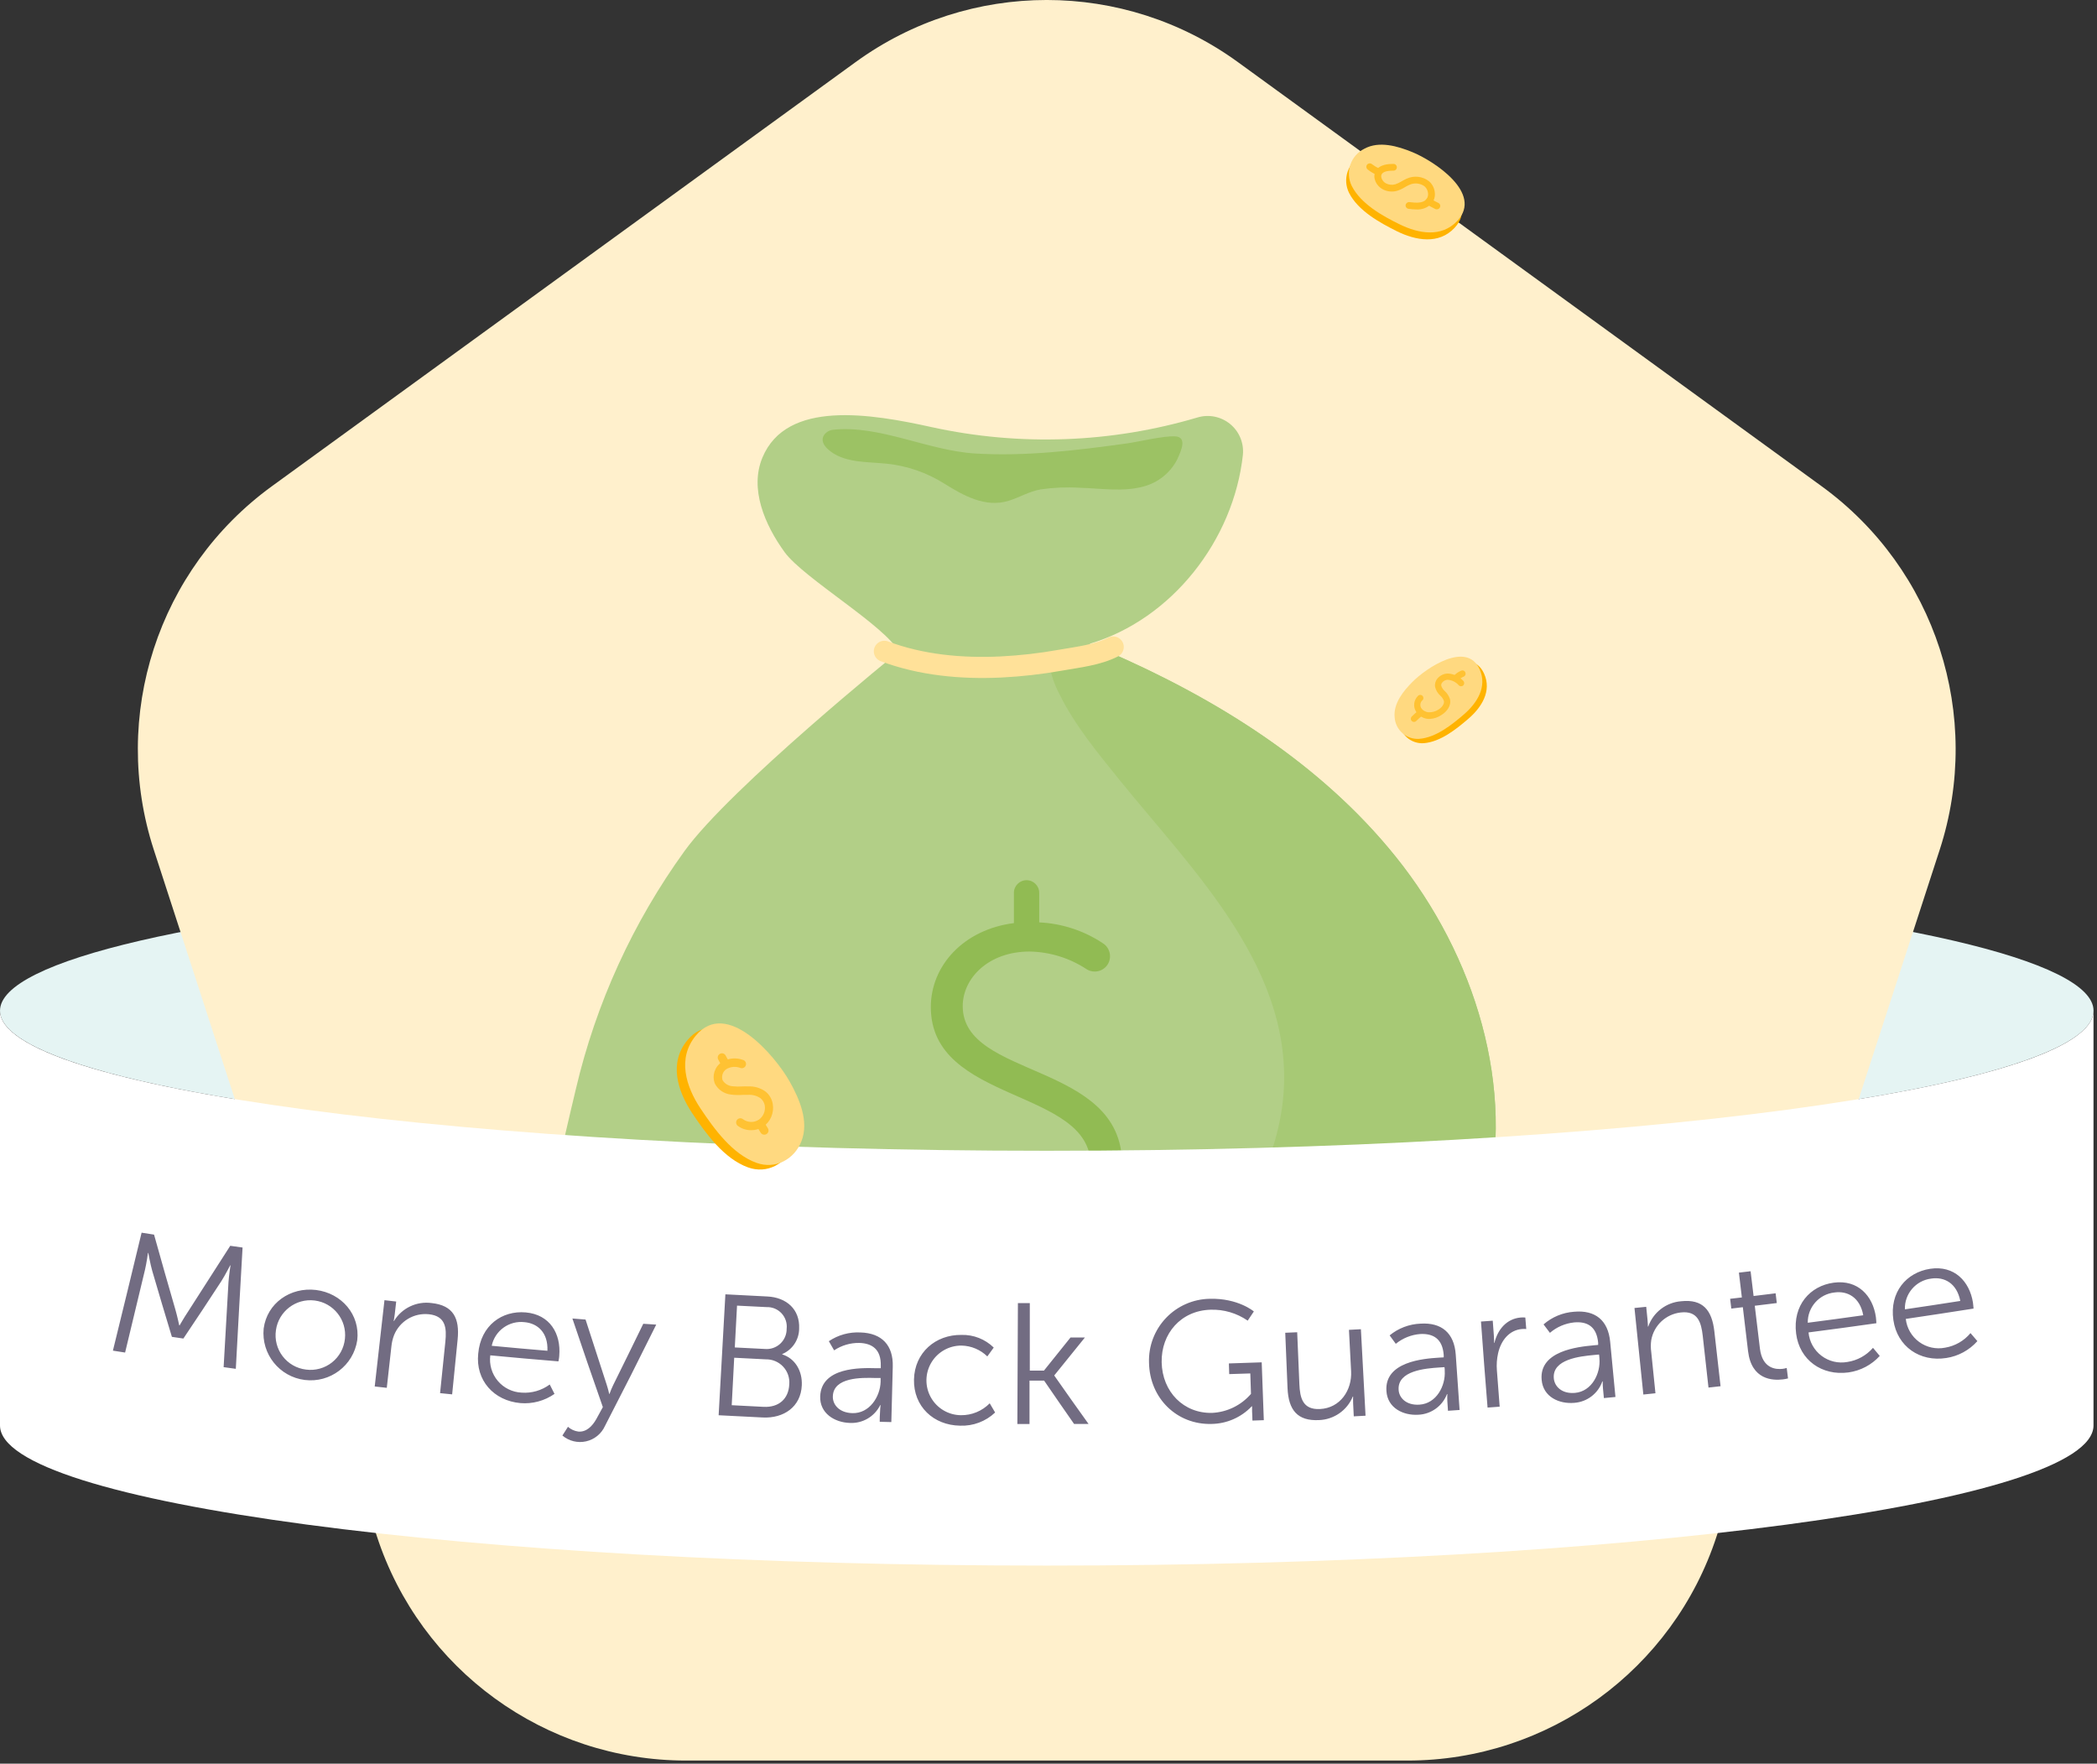 <svg xmlns="http://www.w3.org/2000/svg" width="497" height="418" viewBox="0 0 497 418">
  <rect x="0" y="0" width="497" height="418" fill="#333333" stroke="none"/>
  <g fill="none" fill-rule="evenodd" transform="translate(0 -1)">
    <ellipse cx="248.09" cy="240.54" fill="#E5F4F3" fill-rule="nonzero" rx="248.09" ry="33.21"/>
    <path fill="#FFF0CC" fill-rule="nonzero" d="M202.78,15.72 L64.45,116.23 C37.433,135.853 26.128,170.644 36.45,202.4 L89.29,365 C99.606,396.758 129.199,418.26 162.59,418.26 L333.59,418.26 C366.978,418.259 396.568,396.756 406.88,365 L459.72,202.4 C470.042,170.644 458.737,135.853 431.72,116.23 L293.39,15.72 C266.376,-3.91 229.794,-3.91 202.78,15.72 Z"/>
    <path fill="#B2CF87" fill-rule="nonzero" d="M131.55,303.47 C132.683,310.037 135.767,316.11 140.4,320.9 C147.3,327.95 157.4,331.19 167.22,331.74 C189.28,332.95 210.64,323.8 232.87,326.74 C251.53,329.18 268.87,338.99 287.68,339.64 C317.46,340.64 344.62,316.55 352.04,287.69 C359.46,258.83 349.5,227.37 330.85,204.13 C312.2,180.89 285.79,165 258.26,153.58 C277.82,147.75 292.38,128.94 294.57,108.82 C294.851,106.04 293.729,103.303 291.578,101.519 C289.427,99.736 286.53,99.14 283.85,99.93 C263.382,106.009 241.708,106.804 220.85,102.24 C206.32,99.03 186.45,95.7 180.71,109.42 C177.6,116.84 181.24,125.36 185.96,131.87 C190.44,138.03 210.2,149.59 212.96,155.46 C212.96,155.46 173.06,187.71 162.26,202.67 C150.011,219.592 141.248,238.781 136.48,259.12 C133.35,272.52 128.79,289.11 131.55,303.47 Z"/>
    <path fill="#A7C975" fill-rule="nonzero" d="M330.85,204.1 C313.05,181.91 288.16,166.44 261.98,155.16 C257.717,156.854 253.236,157.938 248.67,158.38 C249.09,160.875 249.911,163.286 251.1,165.52 C254.71,172.89 260.24,179.52 265.37,185.9 C283.05,207.72 307.37,231.3 304.04,261.96 C303.14,270.21 300.24,277.83 296.78,285.31 C294.7,289.83 292.5,294.31 291.58,299.31 C290.77,303.63 290.84,307.9 289.29,312.08 C286.41,319.8 279.76,327.27 273.51,332.48 C271.801,333.898 269.959,335.147 268.01,336.21 C274.405,338.14 281.009,339.295 287.68,339.65 C317.46,340.65 344.62,316.56 352.04,287.7 C359.46,258.84 349.5,227.34 330.85,204.1 Z"/>
    <path fill="#91BB53" fill-rule="nonzero" d="M221.41,284.92 C222.647,283.361 224.904,283.076 226.49,284.28 C231.381,288.012 237.339,290.08 243.49,290.18 C251.73,290.18 258.49,285.26 258.49,277.13 C258.49,258.83 220.61,262.58 220.61,239.68 C220.61,229.84 228.42,221.28 240.3,219.78 L240.3,212.61 C240.3,210.953 241.643,209.61 243.3,209.61 L243.3,209.61 C244.957,209.61 246.3,210.953 246.3,212.61 L246.3,219.61 C251.718,219.864 256.963,221.593 261.47,224.61 C263.064,225.683 263.554,227.808 262.59,229.47 L262.59,229.47 C262.089,230.323 261.261,230.935 260.298,231.163 C259.335,231.392 258.321,231.217 257.49,230.68 C253.478,228.043 248.8,226.6 244,226.52 C234.27,226.52 228.17,232.84 228.17,239.47 C228.17,256.69 265.94,252.63 265.94,276.92 C265.94,287.29 258.55,295.85 246.25,297.03 L246.25,304.03 C246.25,305.687 244.907,307.03 243.25,307.03 L243.25,307.03 C241.593,307.03 240.25,305.687 240.25,304.03 L240.25,297.03 C233.616,296.531 227.274,294.098 222.01,290.03 C221.247,289.429 220.754,288.549 220.642,287.585 C220.529,286.62 220.806,285.65 221.41,284.89 L221.41,284.92 Z"/>
    <path fill="#FFF" fill-rule="nonzero" d="M248.09,273.74 C111.07,273.74 0,258.87 0,240.54 L0,338.85 L0,338.85 C0,357.19 111.07,372.05 248.09,372.05 C385.11,372.05 496.17,357.19 496.17,338.85 L496.17,240.54 C496.17,258.87 385.1,273.74 248.09,273.74 Z"/>
    <path fill="#726C82" fill-rule="nonzero" d="M33.56 293.15L36.51 293.61C38.51 300.74 39.51 304.31 41.58 311.43 42.03 312.98 42.48 315.12 42.48 315.12L42.57 315.12C42.57 315.12 43.66 313.21 44.57 311.86 48.57 305.63 50.57 302.51 54.57 296.26L57.49 296.67C56.937 306.25 56.403 315.833 55.89 325.42 54.73 325.27 54.15 325.19 53 325.02 53.45 317.02 53.68 312.95 54.15 304.9 54.25 303.35 54.63 300.9 54.63 300.9L54.55 300.9C54.55 300.9 53.33 303.28 52.46 304.64 48.9 310.09 47.11 312.81 43.46 318.24L40.74 317.84C38.85 311.6 37.92 308.48 36.09 302.23 35.65 300.72 35.15 297.96 35.15 297.96L35.07 297.96C35.07 297.96 34.72 300.47 34.36 301.96 32.48 309.8 31.54 313.72 29.65 321.56L26.76 321.11C29.047 311.803 31.313 302.483 33.56 293.15zM74.9 306.73C80.98 307.49 85.38 312.6 84.67 318.64 83.761 324.632 78.244 328.809 72.231 328.058 66.217 327.307 61.897 321.901 62.49 315.87 63.29 309.84 68.82 306 74.9 306.73zM72.54 325.6C74.735 325.887 76.953 325.273 78.689 323.897 80.424 322.522 81.528 320.503 81.75 318.3 82.241 313.826 79.05 309.786 74.584 309.226 70.118 308.666 66.029 311.793 65.4 316.25 65.071 318.443 65.644 320.675 66.99 322.437 68.336 324.199 70.338 325.34 72.54 325.6L72.54 325.6zM91.12 309.15L93.9 309.47C93.77 310.68 93.7 311.29 93.56 312.47 93.46 313.36 93.3 314.08 93.3 314.08L93.38 314.08C95.239 311.016 98.739 309.346 102.29 309.83 107.43 310.37 108.97 313.43 108.46 318.47L107.16 331.47 104.3 331.18 105.55 319C105.88 315.79 105.67 312.91 101.64 312.48 98.1 312.11 94.742 314.124 93.4 317.42 93.062 318.293 92.847 319.208 92.76 320.14 92.33 324.05 92.11 326.01 91.67 329.92L88.81 329.6C89.74 321.4 90.2 317.32 91.12 309.15zM124.61 312.05C130.38 312.56 132.97 317.15 132.55 322.24 132.55 322.72 132.35 323.65 132.35 323.65 125.89 323.12 122.66 322.83 116.2 322.22 115.918 324.398 116.562 326.595 117.977 328.276 119.391 329.956 121.446 330.966 123.64 331.06 126.016 331.229 128.374 330.545 130.29 329.13L131.42 331.36C129.064 333.007 126.205 333.778 123.34 333.54 117.02 332.98 112.68 328.12 113.34 321.82 113.93 315.12 119 311.55 124.61 312.05zM129.74 321.14C129.93 316.85 127.44 314.64 124.32 314.36 120.669 313.935 117.296 316.363 116.54 319.96 121.82 320.46 124.46 320.69 129.74 321.14zM134.61 339.16C135.299 339.773 136.156 340.166 137.07 340.29 138.94 340.44 140.36 339.07 141.35 337.29L142.88 334.49C139.94 326.1 138.5 321.9 135.66 313.49L138.78 313.74C140.78 319.9 141.78 322.99 143.78 329.15 144.13 330.2 144.38 331.36 144.38 331.36L144.46 331.36C144.71 330.64 145.004 329.935 145.34 329.25 148.21 323.45 149.63 320.55 152.46 314.74L155.53 314.94C150.75 324.58 148.32 329.38 143.39 338.94 142.556 340.798 140.897 342.155 138.911 342.605 136.926 343.056 134.844 342.546 133.29 341.23L134.61 339.16zM171.92 307.76C175.92 307.98 177.92 308.08 181.84 308.27 186.44 308.49 189.59 311.36 189.4 315.84 189.408 318.486 187.833 320.88 185.4 321.92L185.4 322C188.4 322.95 190.18 325.85 190.03 329.31 189.82 334.41 185.77 337.19 180.79 336.95 176.6 336.75 174.51 336.65 170.32 336.42 170.853 326.86 171.387 317.307 171.92 307.76zM181.25 320.71C182.592 320.838 183.925 320.389 184.915 319.475 185.906 318.56 186.46 317.268 186.44 315.92 186.589 314.584 186.149 313.25 185.235 312.265 184.321 311.279 183.023 310.741 181.68 310.79 178.86 310.66 177.45 310.59 174.68 310.44 174.47 314.44 174.36 316.38 174.15 320.35L181.25 320.71zM181 334.43C184.59 334.6 186.91 332.53 187.06 329.1 187.194 327.555 186.664 326.026 185.603 324.894 184.543 323.763 183.051 323.136 181.5 323.17 178.5 323.03 177.01 322.95 174.01 322.79 173.77 327.29 173.65 329.54 173.42 334.04 176.42 334.21 177.94 334.28 181 334.43zM207.58 325.27L208.75 325.27C208.75 325.06 208.75 324.96 208.75 324.74 208.86 320.79 206.69 319.38 203.69 319.28 201.557 319.239 199.463 319.854 197.69 321.04L196.44 318.87C198.658 317.379 201.302 316.652 203.97 316.8 208.97 316.96 211.73 319.8 211.59 324.9 211.45 330 211.39 332.79 211.25 338.04L208.5 337.97C208.5 337.07 208.5 336.62 208.57 335.73 208.584 335.155 208.628 334.581 208.7 334.01L208.62 334.01C207.275 336.741 204.43 338.405 201.39 338.24 197.84 338.13 194.24 335.99 194.39 331.91 194.68 325 203.94 325.17 207.58 325.27zM202 335.92C206.05 336.05 208.61 332.04 208.71 328.49 208.71 328.13 208.71 327.95 208.71 327.59L207.49 327.59C204.18 327.49 197.55 327.39 197.39 331.91 197.3 333.8 198.79 335.82 202 335.92zM227.89 317.38C230.735 317.305 233.488 318.387 235.52 320.38L234 322.48C232.367 320.88 230.186 319.961 227.9 319.91 224.953 319.881 222.214 321.427 220.715 323.966 219.217 326.504 219.186 329.649 220.635 332.216 222.084 334.783 224.793 336.381 227.74 336.41 230.306 336.441 232.773 335.422 234.57 333.59L235.85 335.77C233.615 337.889 230.618 339.014 227.54 338.89 221.24 338.8 216.48 334.32 216.62 327.95 216.76 321.58 221.73 317.29 227.89 317.38zM241.25 309.84L244.07 309.84 244.07 325.84 247.42 325.84C249.96 322.7 251.21 321.13 253.72 317.99L257.13 317.99C254.24 321.58 252.78 323.38 249.86 326.99L249.86 327C253.08 331.6 254.71 333.9 257.99 338.48L254.56 338.48C251.7 334.38 250.28 332.32 247.46 328.21L244 328.21C244 332.32 244 334.38 244 338.5L241.12 338.5C241.167 328.96 241.21 319.407 241.25 309.84zM286.71 308.82C293.45 308.64 297.17 311.82 297.17 311.82L295.71 314C293.127 312.214 290.038 311.306 286.9 311.41 279.9 311.61 275.19 317.04 275.32 323.86 275.46 330.92 280.59 336.05 287.32 335.86 290.863 335.674 294.175 334.048 296.49 331.36L296.33 326.51 291.33 326.67 291.25 324.14 299.03 323.88 299.53 337.59 296.83 337.68C296.83 336.82 296.78 336.39 296.75 335.52 296.75 334.91 296.75 334.3 296.75 334.3L296.67 334.3C294.183 336.928 290.738 338.436 287.12 338.48 279.01 338.7 272.47 332.48 272.32 323.94 272.191 320.018 273.642 316.208 276.347 313.365 279.053 310.522 282.786 308.885 286.71 308.82L286.71 308.82zM304.61 316.87L307.44 316.75C307.65 321.68 307.75 324.14 307.96 329.07 308.1 332.29 308.73 335.13 312.82 334.95 317.67 334.72 320.45 330.45 320.22 326 320.02 322.07 319.92 320.11 319.71 316.18L322.54 316.03 323.64 336.53 320.85 336.68 320.7 333.62C320.65 332.73 320.7 331.99 320.7 331.99L320.62 331.99C319.272 335.275 316.119 337.461 312.57 337.57 307.57 337.8 305.36 335.27 305.15 329.93 304.94 324.59 304.82 322.09 304.61 316.87zM341 322.77L342.17 322.7 342.17 322.17C341.9 318.22 339.6 317.02 336.61 317.17 334.485 317.333 332.461 318.142 330.81 319.49L329.35 317.49C331.42 315.793 333.986 314.817 336.66 314.71 341.66 314.39 344.66 316.92 345.02 322.05 345.38 327.18 345.56 329.92 345.93 335.17L343.18 335.36 343.03 333.12C342.997 332.547 342.997 331.973 343.03 331.4L342.95 331.4C341.864 334.244 339.191 336.169 336.15 336.3 332.61 336.52 328.82 334.73 328.59 330.65 328.12 323.73 337.36 323 341 322.77zM336.41 333.91C340.46 333.66 342.63 329.42 342.41 325.91 342.41 325.56 342.41 325.38 342.35 325.02L341.13 325.1C337.82 325.32 331.21 325.85 331.48 330.37 331.56 332.24 333.24 334.11 336.4 333.91L336.41 333.91zM351 314.21L353.79 314.01C353.9 315.45 353.95 316.18 354.06 317.63 354.13 318.52 354.11 319.26 354.11 319.26L354.19 319.26C354.95 316.09 357.1 313.55 360.38 313.26 360.756 313.224 361.134 313.224 361.51 313.26 361.6 314.35 361.65 314.89 361.73 315.98 361.397 315.958 361.063 315.958 360.73 315.98 357.73 316.22 355.73 318.67 355.05 321.76 354.757 323.072 354.663 324.42 354.77 325.76 355.04 329.21 355.17 330.94 355.43 334.39L352.56 334.6C351.9 326.5 351.6 322.41 351 314.21zM377.6 319.86L378.77 319.75 378.77 319.22C378.4 315.28 376.07 314.15 373.08 314.42 370.96 314.639 368.957 315.501 367.34 316.89 366.73 316.09 366.43 315.69 365.83 314.89 367.849 313.129 370.388 312.076 373.06 311.89 378.06 311.44 381.13 313.89 381.62 319.01L382.87 332.09 380.13 332.35C380.05 331.46 380.01 331.01 379.92 330.12 379.866 329.548 379.843 328.974 379.85 328.4L379.76 328.4C378.758 331.274 376.137 333.273 373.1 333.48 369.56 333.79 365.72 332.1 365.38 328.03 364.75 321.16 374 320.2 377.6 319.86zM373.3 331.12C377.3 330.76 379.4 326.46 379.07 322.92 379.07 322.57 379.02 322.39 378.98 322.03L377.77 322.14C374.47 322.45 367.87 323.14 368.26 327.66 368.42 329.58 370.14 331.4 373.3 331.12zM387.38 311L390.16 310.72C390.29 311.94 390.35 312.55 390.47 313.77 390.56 314.66 390.56 315.4 390.56 315.4L390.64 315.4C391.82 312.03 394.88 309.676 398.44 309.4 403.59 308.85 405.74 311.51 406.31 316.54 406.9 321.73 407.19 324.33 407.78 329.54L404.92 329.86C404.38 324.96 404.1 322.51 403.56 317.61 403.2 314.4 402.38 311.61 398.35 312.06 394.816 312.451 391.964 315.128 391.35 318.63 391.219 319.559 391.219 320.501 391.35 321.43 391.75 325.34 391.96 327.3 392.35 331.21L389.48 331.51 387.38 311zM413.06 310.81L410.33 311.14C410.22 310.21 410.16 309.75 410.05 308.82L412.83 308.5 412.13 302.62 414.9 302.29C415.18 304.64 415.32 305.81 415.61 308.16L420.83 307.52C420.94 308.45 421 308.91 421.11 309.83L415.89 310.47C416.38 314.53 416.62 316.55 417.11 320.61 417.69 325.39 420.91 325.61 422.51 325.42 422.832 325.379 423.15 325.309 423.46 325.21 423.59 326.21 423.65 326.7 423.77 327.69 423.372 327.794 422.968 327.871 422.56 327.92 420.13 328.22 415.11 328.04 414.3 321.23 413.81 317.06 413.56 315 413.06 310.81zM434.6 305C440.35 304.23 443.89 308.13 444.6 313.18 444.67 313.67 444.71 314.61 444.71 314.61 438.28 315.52 435.07 315.95 428.63 316.79 428.83 318.983 429.943 320.991 431.697 322.323 433.451 323.654 435.684 324.187 437.85 323.79 440.204 323.431 442.353 322.243 443.91 320.44L445.51 322.36C443.572 324.488 440.95 325.871 438.1 326.27 431.8 327.12 426.49 323.35 425.69 317.07 424.85 310.35 429 305.75 434.6 305zM441.6 312.73C440.84 308.51 437.91 306.9 434.81 307.32 431.149 307.703 428.389 310.82 428.45 314.5 433.73 313.81 436.36 313.46 441.62 312.72L441.6 312.73zM457.45 301.71C463.19 300.84 466.8 304.71 467.6 309.71 467.67 310.2 467.74 311.14 467.74 311.14 461.32 312.14 458.11 312.64 451.68 313.59 451.925 315.774 453.076 317.755 454.852 319.049 456.628 320.344 458.866 320.834 461.02 320.4 463.369 320.006 465.498 318.782 467.02 316.95L468.65 318.85C466.741 320.999 464.141 322.414 461.3 322.85 455.01 323.85 449.64 320.12 448.74 313.85 447.79 307.23 451.84 302.57 457.45 301.71zM464.6 309.33C463.77 305.12 460.82 303.56 457.72 304.03 454.063 304.474 451.35 307.638 451.47 311.32 456.73 310.55 459.35 310.15 464.6 309.33L464.6 309.33z"/>
    <path fill="#9CC264" fill-rule="nonzero" d="M197.5,102.85 C196.65,102.924 195.872,103.357 195.36,104.04 C194.46,105.3 195.24,106.55 196.15,107.4 C199.77,110.78 205.36,110.4 210.29,110.91 C215.052,111.428 219.636,113.014 223.7,115.55 C228.25,118.4 233.5,121.41 239.05,119.69 C241.67,118.88 243.9,117.47 246.68,116.98 C249.716,116.544 252.788,116.416 255.85,116.6 C260.97,116.74 266.21,117.65 271.14,116.27 C274.479,115.356 277.294,113.106 278.92,110.05 C280.13,107.54 281.31,104.58 278.53,104.42 C275.75,104.26 269.84,105.71 267.04,106.1 C255.15,107.75 243.04,109.21 231.1,108.48 C219.94,107.8 208.49,101.7 197.5,102.85 Z"/>
    <path stroke="#FFE199" stroke-linecap="round" stroke-width="5" d="M209.6,155.36 C218.29,158.63 227.86,159.52 237.19,159.08 C241.933,158.845 246.656,158.307 251.33,157.47 C255.4,156.76 260.21,156.22 263.84,154.34"/>
    <path fill="#FFB300" fill-rule="nonzero" d="M162.92,247.53 C158.49,252.87 160.55,259.53 164.05,264.82 C167.28,269.65 171.6,275.63 177.29,277.68 C181.78,279.3 186.29,276.86 187.96,272.53 C189.8,267.84 187.46,262.53 185.15,258.38 C181.72,252.31 170.25,238.7 162.92,247.53 Z"/>
    <path fill="#FFD980" fill-rule="nonzero" d="M164.91,246.45 C160.48,251.79 162.54,258.5 166.04,263.74 C169.27,268.58 173.59,274.55 179.29,276.6 C183.77,278.22 188.29,275.78 189.95,271.46 C191.79,266.77 189.45,261.4 187.14,257.3 C183.71,251.24 172.24,237.62 164.91,246.45 Z"/>
    <path fill="#FFB300" fill-rule="nonzero" d="M351.74,160.66 C353.6,164.79 351.14,168.66 348.01,171.35 C345.13,173.83 341.37,176.84 337.43,177.14 C335.98,177.236 334.552,176.751 333.46,175.792 C332.368,174.834 331.702,173.48 331.61,172.03 C331.27,168.76 333.68,165.79 335.85,163.61 C339.07,160.39 348.67,153.82 351.74,160.66 Z"/>
    <path fill="#FFD980" fill-rule="nonzero" d="M350.68,159.63 C352.54,163.77 350.07,167.63 346.95,170.32 C344.07,172.8 340.31,175.81 336.36,176.11 C334.911,176.209 333.483,175.726 332.391,174.769 C331.298,173.812 330.632,172.459 330.54,171.01 C330.2,167.73 332.61,164.76 334.79,162.58 C338,159.36 347.61,152.79 350.68,159.63 Z"/>
    <path fill="#FFB300" fill-rule="nonzero" d="M344.74,55 C341,59 335.55,58 331.1,55.82 C327,53.77 321.91,50.98 319.74,46.73 C318.957,45.16 318.833,43.342 319.396,41.68 C319.96,40.018 321.163,38.65 322.74,37.88 C326.23,35.98 330.66,37.28 334.09,38.69 C339.14,40.79 350.92,48.42 344.74,55 Z"/>
    <path fill="#FFD980" fill-rule="nonzero" d="M345.38,53.36 C341.64,57.36 336.19,56.36 331.75,54.18 C327.65,52.18 322.55,49.34 320.38,45.09 C319.599,43.519 319.477,41.702 320.04,40.041 C320.603,38.38 321.805,37.012 323.38,36.24 C326.87,34.34 331.29,35.64 334.73,37.05 C339.79,39.13 351.56,46.76 345.38,53.36 Z"/>
    <path fill="#FFC233" fill-rule="nonzero" d="M178.06,268.86 C176.926,268.881 175.816,268.53 174.9,267.86 C174.592,267.651 174.426,267.289 174.468,266.919 C174.51,266.55 174.753,266.234 175.1,266.1 C175.447,265.965 175.84,266.035 176.12,266.28 C177.207,267.065 178.66,267.116 179.8,266.41 C180.912,265.643 181.477,264.301 181.25,262.97 C181.12,262.312 180.766,261.718 180.25,261.29 C179.372,260.685 178.312,260.403 177.25,260.49 C176.86,260.49 176.46,260.49 176.06,260.49 C175.133,260.561 174.202,260.538 173.28,260.42 C171.65,260.26 170.209,259.296 169.44,257.85 C168.7,255.99 169.358,253.866 171.02,252.75 C172.547,251.774 174.446,251.577 176.14,252.22 C176.393,252.306 176.601,252.49 176.717,252.731 C176.834,252.971 176.849,253.248 176.76,253.5 C176.672,253.751 176.487,253.957 176.247,254.071 C176.007,254.186 175.731,254.2 175.48,254.11 C174.386,253.687 173.158,253.79 172.15,254.39 C171.295,254.966 170.931,256.043 171.26,257.02 C171.762,257.837 172.624,258.365 173.58,258.44 C174.373,258.532 175.174,258.549 175.97,258.49 C176.4,258.49 176.85,258.44 177.25,258.49 C178.771,258.396 180.276,258.843 181.5,259.75 C182.36,260.478 182.94,261.482 183.14,262.59 C183.523,264.721 182.614,266.877 180.82,268.09 C179.989,268.597 179.034,268.864 178.06,268.86 Z"/>
    <path fill="#FFC233" fill-rule="nonzero" d="M172 254.13C171.685 254.13 171.389 253.982 171.2 253.73 170.814 253.21 170.479 252.654 170.2 252.07 169.963 251.57 170.175 250.972 170.675 250.735 171.175 250.498 171.773 250.71 172.01 251.21 172.232 251.676 172.5 252.118 172.81 252.53 172.969 252.742 173.037 253.009 173 253.271 172.962 253.534 172.822 253.771 172.61 253.93 172.434 254.062 172.22 254.132 172 254.13zM181.14 269.93C180.8 269.929 180.484 269.756 180.3 269.47L179.3 267.87C179.054 267.407 179.207 266.832 179.652 266.553 180.096 266.274 180.68 266.387 180.99 266.81L181.99 268.4C182.131 268.625 182.177 268.897 182.116 269.156 182.056 269.415 181.896 269.64 181.67 269.78 181.513 269.882 181.328 269.935 181.14 269.93zM338.9 171.39L338.52 171.39C337.303 171.304 336.203 170.633 335.57 169.59 334.895 168.432 335.071 166.966 336 166 336.178 165.755 336.487 165.642 336.781 165.712 337.076 165.783 337.299 166.024 337.347 166.323 337.395 166.622 337.258 166.921 337 167.08 336.578 167.56 336.51 168.257 336.83 168.81 337.231 169.402 337.886 169.773 338.6 169.81 339.402 169.848 340.195 169.634 340.87 169.2 341.66 168.74 342.4 167.88 342.2 167.08 342.022 166.609 341.73 166.19 341.35 165.86 340.734 165.307 340.304 164.577 340.12 163.77 340.015 163.047 340.234 162.315 340.72 161.77 341.319 161.074 342.182 160.66 343.1 160.63L343.17 160.63C344.564 160.712 345.871 161.336 346.81 162.37 347.097 162.665 347.097 163.135 346.81 163.43 346.517 163.722 346.043 163.722 345.75 163.43 345.081 162.656 344.131 162.181 343.11 162.11 342.625 162.125 342.168 162.343 341.85 162.71 341.646 162.924 341.547 163.217 341.58 163.51 341.739 164.01 342.033 164.456 342.43 164.8 342.986 165.31 343.403 165.954 343.64 166.67 344.03 168.22 342.91 169.67 341.64 170.45 340.829 171.006 339.882 171.331 338.9 171.39L338.9 171.39z"/>
    <path fill="#FFC233" fill-rule="nonzero" d="M345.06 162.48C344.764 162.486 344.493 162.315 344.371 162.045 344.249 161.775 344.3 161.458 344.5 161.24 344.992 160.679 345.608 160.241 346.3 159.96 346.486 159.875 346.699 159.87 346.889 159.948 347.078 160.026 347.227 160.179 347.3 160.37 347.379 160.557 347.381 160.768 347.304 160.956 347.227 161.143 347.078 161.293 346.89 161.37 346.411 161.557 345.985 161.859 345.65 162.25 345.497 162.41 345.281 162.494 345.06 162.48zM335.12 172.1C334.921 172.101 334.73 172.022 334.59 171.88 334.298 171.587 334.298 171.113 334.59 170.82 335.121 170.284 335.689 169.786 336.29 169.33 336.619 169.104 337.068 169.175 337.311 169.493 337.553 169.81 337.505 170.262 337.2 170.52 336.657 170.935 336.142 171.386 335.66 171.87 335.519 172.018 335.324 172.101 335.12 172.1z"/>
    <path fill="#FFBE26" fill-rule="nonzero" d="M335.67,50.64 C335.054,50.63 334.439,50.58 333.83,50.49 C333.619,50.463 333.427,50.352 333.298,50.183 C333.168,50.014 333.112,49.801 333.14,49.59 C333.207,49.156 333.604,48.852 334.04,48.9 C335.65,49.11 337.25,49.18 338.04,48.24 C338.363,47.853 338.514,47.351 338.46,46.85 C338.416,46.204 338.122,45.602 337.64,45.17 C336.589,44.4 335.202,44.262 334.02,44.81 C333.656,44.975 333.302,45.162 332.96,45.37 C332.384,45.729 331.766,46.014 331.12,46.22 C329.964,46.549 328.726,46.412 327.67,45.84 C326.23,45.06 325.22,43.18 326.01,41.62 C326.92,39.84 329.35,39.86 330.27,39.85 C330.481,39.85 330.684,39.935 330.832,40.085 C330.981,40.235 331.063,40.439 331.06,40.65 C331.06,41.092 330.702,41.45 330.26,41.45 C330.26,41.45 330.26,41.45 330.21,41.45 C328.63,41.45 327.75,41.74 327.44,42.35 C327.13,42.96 327.67,44.03 328.44,44.44 C329.13,44.811 329.937,44.897 330.69,44.68 C331.213,44.507 331.713,44.272 332.18,43.98 C332.574,43.743 332.981,43.529 333.4,43.34 C335.137,42.547 337.17,42.782 338.68,43.95 C339.489,44.659 339.988,45.657 340.07,46.73 C340.156,47.662 339.86,48.59 339.25,49.3 C338.305,50.24 337,50.728 335.67,50.64 L335.67,50.64 Z"/>
    <path fill="#FFBE26" fill-rule="nonzero" d="M326.43 42.44C326.309 42.437 326.19 42.41 326.08 42.36 325.387 42.039 324.736 41.637 324.14 41.16 323.789 40.884 323.729 40.376 324.005 40.025 324.281 39.674 324.789 39.614 325.14 39.89 325.654 40.29 326.215 40.626 326.81 40.89 327.002 40.979 327.15 41.142 327.22 41.341 327.29 41.541 327.275 41.761 327.18 41.95 327.053 42.251 326.757 42.445 326.43 42.44L326.43 42.44zM340.51 50.61C340.385 50.612 340.262 50.585 340.15 50.53L339.79 50.34C339.226 50.086 338.69 49.774 338.19 49.41 337.837 49.134 337.774 48.623 338.05 48.27 338.326 47.917 338.837 47.854 339.19 48.13 339.61 48.434 340.059 48.695 340.53 48.91L340.92 49.1C341.247 49.27 341.416 49.642 341.328 50 341.241 50.359 340.919 50.611 340.55 50.61L340.51 50.61z"/>
  </g>
</svg>

